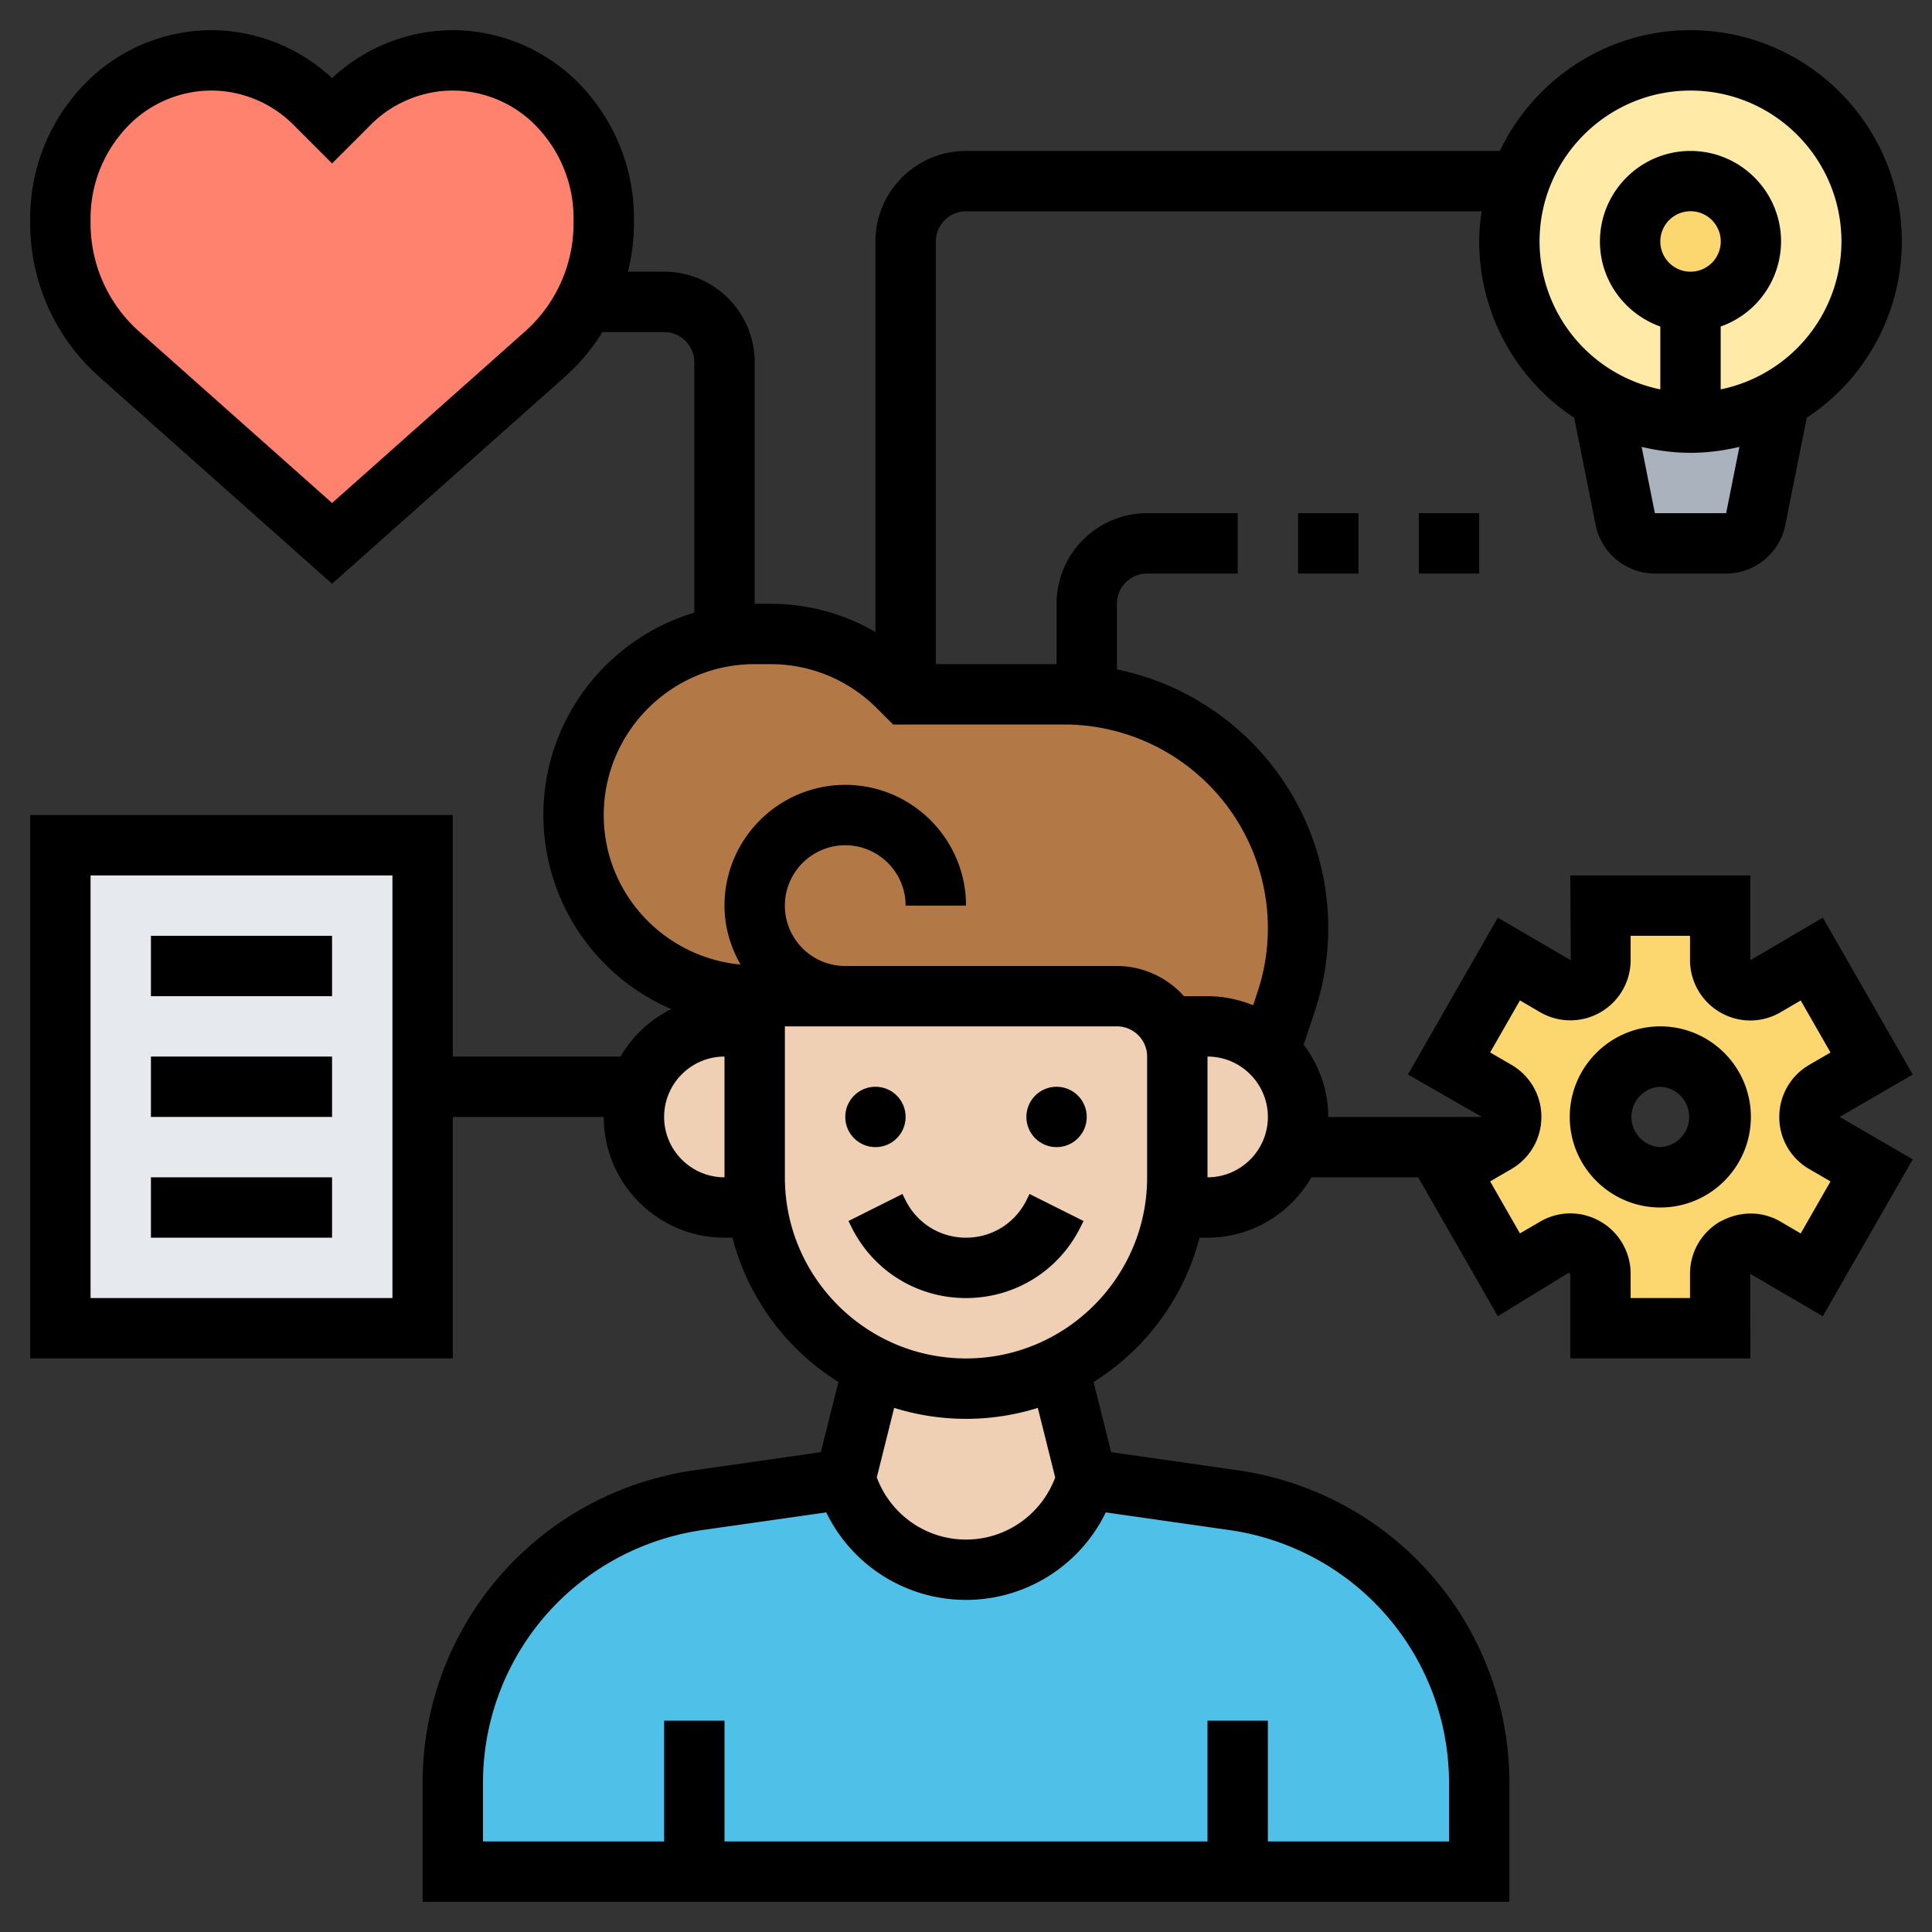 <svg height="512" viewBox="0 0 64 64" width="512" xmlns="http://www.w3.org/2000/svg"><rect x="0" y="0" width="64" height="64" fill="#333333" stroke="none"/><path d="M37 33H25c-3.31 0-6-2.69-6-6 0-1.66.67-3.16 1.76-4.24A5.944 5.944 0 0125 21h.51c1.6 0 3.12.63 4.25 1.76L30 23h5.26c.25 0 .5.01.74.04 3.92.37 7 3.68 7 7.7 0 .84-.13 1.66-.4 2.45l-.54 1.63c-.53-.5-1.26-.82-2.06-.82h-1.27c-.35-.6-.99-1-1.73-1z" fill="#b27946"/><path d="M23 62h-8v-2.94c0-3.16 1.58-6.11 4.21-7.87a9.578 9.578 0 013.91-1.49L28 49l.05.15C28.62 50.85 30.21 52 32 52c.9 0 1.74-.29 2.43-.79s1.23-1.21 1.52-2.06L36 49l4.88.7c1.39.2 2.73.71 3.91 1.49 1.31.87 2.35 2.04 3.08 3.38A9.493 9.493 0 0149 59v3h-8z" fill="#4fc1e9"/><path d="M35.07 45.29L36 49l-.05.15c-.29.85-.83 1.56-1.52 2.06S32.9 52 32 52c-1.79 0-3.38-1.15-3.95-2.85L28 49l.93-3.71c.92.46 1.96.71 3.07.71s2.15-.25 3.07-.71zM38.92 40c.06-.33.08-.66.08-1v-4c0-.36-.1-.71-.27-1H40c.8 0 1.53.32 2.06.82a2.993 2.993 0 01.06 4.3c-.54.54-1.29.88-2.12.88h-1.07z" fill="#f0d0b4"/><path d="M39 35v4c0 .34-.02.67-.08 1-.21 1.54-.92 2.9-1.97 3.95-.55.55-1.18 1-1.88 1.34-.92.46-1.96.71-3.07.71s-2.15-.25-3.07-.71A6.94 6.94 0 0125.08 40c-.06-.33-.08-.66-.08-1v-6h12c.74 0 1.38.4 1.73 1 .17.29.27.64.27 1z" fill="#f0d0b4"/><path d="M24 40c-.83 0-1.58-.34-2.12-.88S21 37.83 21 37c0-1.66 1.34-3 3-3h1v5c0 .34.02.67.08 1h-.01z" fill="#f0d0b4"/><path d="M14 36v8H2V28h12z" fill="#e6e9ed"/><path d="M20 7.24v.16c0 1.65-.71 3.23-1.94 4.33L11 18l-7.06-6.27A5.822 5.822 0 012 7.4v-.16c0-1.43.57-2.81 1.59-3.83a4.83 4.83 0 016.82 0L11 4l.59-.59a4.83 4.83 0 016.82 0A5.42 5.42 0 0120 7.24z" fill="#ff826e"/><path d="M56 14c1.08 0 2.09-.28 2.96-.78l-.8 3.98c-.09.46-.5.8-.98.8h-2.36c-.48 0-.89-.34-.98-.8l-.8-3.98c.87.5 1.88.78 2.96.78z" fill="#aab2bd"/><path d="M56 14c-1.08 0-2.09-.28-2.96-.78A6.016 6.016 0 0150.34 6c.82-2.33 3.05-4 5.66-4 3.31 0 6 2.69 6 6 0 2.23-1.23 4.19-3.04 5.22-.87.5-1.88.78-2.96.78z" fill="#ffeaa7"/><circle cx="56" cy="8" fill="#fcd770" r="2"/><path d="M50.06 37.01v-.02c0-.35-.18-.67-.49-.85L48 35.23l1.98-3.46 1.55.9c.31.18.68.18.99 0l.01-.01c.3-.17.49-.5.49-.85V30h3.96v1.81c0 .35.19.68.49.85l.01.01c.31.18.68.18.99 0l1.55-.9L62 35.23l-1.57.91c-.31.18-.49.5-.49.85v.02c0 .35.18.67.49.85l1.57.91-1.98 3.46-1.55-.9a.975.975 0 00-.99 0l-.01.01c-.3.17-.49.5-.49.85V44h-3.96v-1.81c0-.35-.19-.68-.49-.85l-.01-.01a.975.975 0 00-.99 0l-1.55.9L48 38.77l1.32-.77.25-.14c.31-.18.49-.5.49-.85zM57 37c0-1.1-.9-2-2-2s-2 .9-2 2 .9 2 2 2 2-.9 2-2z" fill="#fcd770"/><g><circle cx="29" cy="37" r="1"/><circle cx="35" cy="37" r="1"/><path d="M34 39.764c-.381.762-1.147 1.236-2 1.236s-1.619-.474-2-1.236l-.105-.211-1.789.895.105.21C28.933 42.103 30.385 43 32 43s3.067-.897 3.789-2.342l.105-.211-1.789-.895zM55 34c-1.654 0-3 1.346-3 3s1.346 3 3 3 3-1.346 3-3-1.346-3-3-3zm0 4a1.001 1.001 0 010-2 1.001 1.001 0 010 2z"/><path d="M63.362 35.595l-2.979-5.197-2.399 1.411V29h-5.967l.018 2.81-2.417-1.412-2.979 5.197 2.434 1.395-.018.01H44c0-.901-.31-1.724-.814-2.393l.365-1.098A8.708 8.708 0 0044 30.744c0-4.224-3.011-7.758-7-8.568V20c0-.551.448-1 1-1h3v-2h-3c-1.654 0-3 1.346-3 3v2h-4V8c0-.551.448-1 1-1h17.08c-.047.328-.08.66-.08 1a6.998 6.998 0 003.148 5.839l.71 3.554A2.007 2.007 0 0054.819 19h2.361c.949 0 1.774-.676 1.961-1.608l.71-3.553A6.997 6.997 0 0063 8c0-3.86-3.141-7-7-7-2.785 0-5.188 1.639-6.315 4H32c-1.654 0-3 1.346-3 3v12.935A6.947 6.947 0 0025.515 20H25v-8c0-1.654-1.346-3-3-3h-1.199c.127-.52.199-1.056.199-1.601v-.156a6.373 6.373 0 00-1.879-4.536A5.868 5.868 0 0015 1a5.871 5.871 0 00-4 1.589A5.871 5.871 0 007 1a5.868 5.868 0 00-4.121 1.707A6.37 6.37 0 001 7.243v.156c0 1.939.831 3.79 2.28 5.077L11 19.338l7.72-6.862A6.75 6.75 0 0019.957 11H22c.552 0 1 .449 1 1v8.295c-2.887.863-5 3.541-5 6.705a7.008 7.008 0 004.235 6.428A3.992 3.992 0 0020.556 35H15v-8H1v18h14v-8h5c0 2.206 1.794 4 4 4h.263a8.014 8.014 0 003.511 4.78l-.582 2.325-4.209.602a10.54 10.54 0 00-4.324 1.652A10.44 10.44 0 0014 59.064V63h36v-4.007a10.45 10.45 0 00-4.659-8.634 10.526 10.526 0 00-4.324-1.652l-4.209-.602-.582-2.325A8.018 8.018 0 0039.737 41H40c1.474 0 2.75-.81 3.444-2h3.535l2.638 4.602 2.345-1.439.055.036V45h5.967l-.005-2.802 2.404 1.404 2.979-5.197L60.944 37zM57.181 17H54.82l-.439-2.197c.52.124 1.061.197 1.619.197s1.099-.073 1.62-.197zM55 8a1.001 1.001 0 111 1c-.552 0-1-.449-1-1zm1-5c2.757 0 5 2.243 5 5a5.01 5.01 0 01-4 4.899v-2.083A2.996 2.996 0 0059 8c0-1.654-1.346-3-3-3s-3 1.346-3 3c0 1.302.839 2.402 2 2.816v2.083A5.009 5.009 0 0151 8c0-2.757 2.243-5 5-5zM19 7.399a4.797 4.797 0 01-1.608 3.582L11 16.662 4.608 10.98A4.793 4.793 0 013 7.399v-.156c0-1.179.459-2.288 1.293-3.122C5.006 3.409 5.992 3 7 3s1.994.409 2.707 1.121L11 5.414l1.293-1.293C13.006 3.409 13.992 3 15 3s1.994.409 2.707 1.121A4.385 4.385 0 0119 7.243zM13 43H3V29h10zm7-16c0-2.757 2.243-5 5-5h.515c1.335 0 2.591.52 3.535 1.464l.535.536h5.672A6.751 6.751 0 0142 30.744c0 .727-.116 1.444-.347 2.132l-.142.425A3.977 3.977 0 0040 33h-.78A2.983 2.983 0 0037 32h-9c-1.103 0-2-.897-2-2s.897-2 2-2 2 .897 2 2h2c0-2.206-1.794-4-4-4s-4 1.794-4 4c0 .713.203 1.372.531 1.953C21.996 31.712 20 29.596 20 27zm2 10c0-1.103.897-2 2-2v4c-1.103 0-2-.897-2-2zm22.231 15.023A8.451 8.451 0 0148 59v2h-6v-4h-2v4H24v-4h-2v4h-6v-1.936a8.446 8.446 0 013.769-7.042 8.523 8.523 0 013.498-1.337l4.103-.585a5.147 5.147 0 009.26 0l4.103.586a8.512 8.512 0 013.498 1.337zm-9.276-3.079C34.493 50.176 33.324 51 32 51s-2.492-.823-2.955-2.058l.575-2.304a7.99 7.99 0 004.759.001zM38 39c0 3.309-2.691 6-6 6s-6-2.691-6-6v-5h11c.552 0 1 .449 1 1zm2 0v-4c1.103 0 2 .897 2 2s-.897 2-2 2zm19.923-.28l.715.416-.987 1.723-.676-.395c-.565-.33-1.256-.355-1.883-.052l-.123.062a1.996 1.996 0 00-.985 1.718V43h-1.967v-.809c0-.704-.377-1.362-.985-1.718l-.086-.048a1.981 1.981 0 00-1.919.038l-.677.395-.987-1.723.715-.416a1.989 1.989 0 00.982-1.724 1.986 1.986 0 00-.982-1.716l-.715-.416.987-1.723.676.395a1.997 1.997 0 002.991-1.727V31h1.967v.809a2 2 0 00.994 1.723 1.977 1.977 0 001.996.005l.677-.395.987 1.723-.715.416a1.989 1.989 0 00-.982 1.724 1.982 1.982 0 00.982 1.715z"/><path d="M47 17h2v2h-2zM43 17h2v2h-2zM5 31h6v2H5zM5 35h6v2H5zM5 39h6v2H5z"/></g></svg>